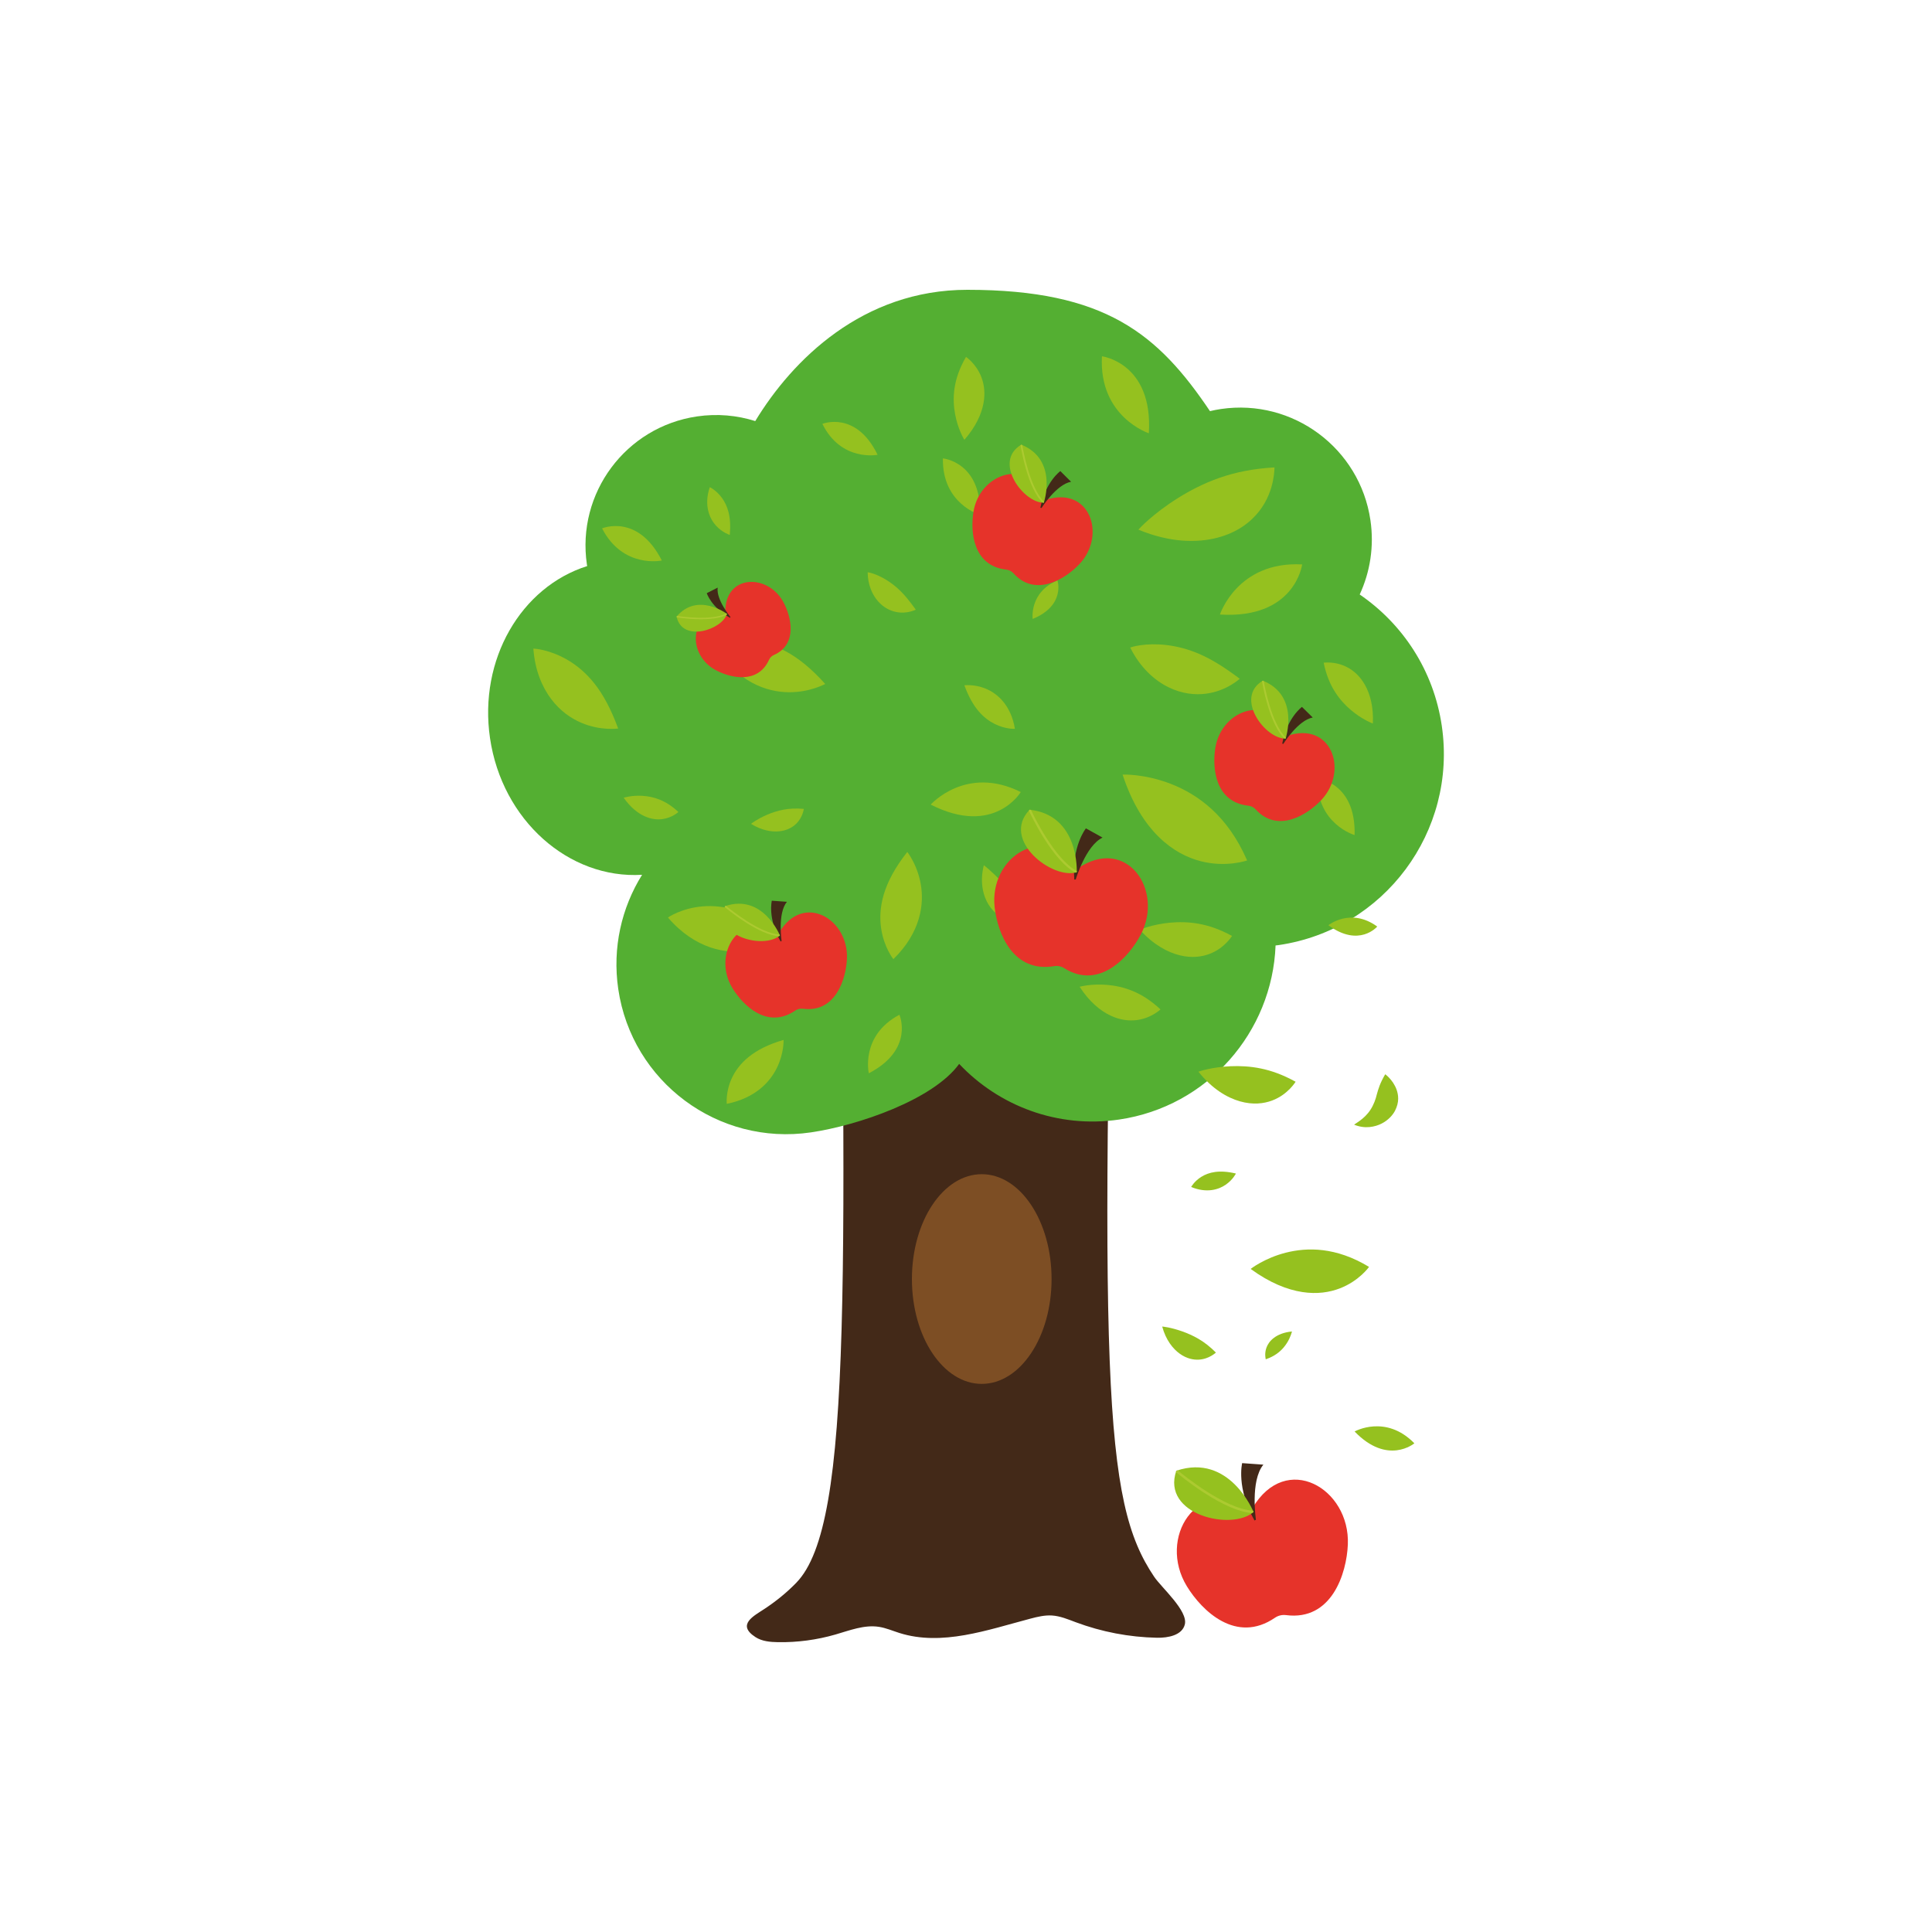 <?xml version="1.0" encoding="utf-8"?>
<!-- Generator: Adobe Illustrator 16.0.0, SVG Export Plug-In . SVG Version: 6.00 Build 0)  -->
<!DOCTYPE svg PUBLIC "-//W3C//DTD SVG 1.1//EN" "http://www.w3.org/Graphics/SVG/1.1/DTD/svg11.dtd">
<svg version="1.1" id="Calque_1" xmlns="http://www.w3.org/2000/svg" xmlns:xlink="http://www.w3.org/1999/xlink" x="0px" y="0px"
	 width="432px" height="432px" viewBox="0 0 432 432" enable-background="new 0 0 432 432" xml:space="preserve">
<g>
	<path fill="#432918" d="M249.885,144.345h-31.21h-31.312c1.795,141.302,3.479,196.342-9.289,209.54
		c-2.127,2.199-4.521,4.133-7.068,5.823c-2.419,1.605-6.396,3.551-2.082,6.351c1.459,0.947,3.281,1.106,5.02,1.135
		c4.336,0.072,8.682-0.506,12.849-1.708c3.195-0.922,6.45-2.227,9.737-1.721c1.574,0.242,3.052,0.89,4.57,1.37
		c9.512,3.009,19.662-0.66,29.311-3.204c1.579-0.417,3.197-0.806,4.828-0.701c1.844,0.12,3.58,0.862,5.311,1.508
		c5.795,2.165,11.957,3.342,18.142,3.467c2.497,0.05,5.636-0.553,6.237-2.977c0.754-3.043-5.212-8.217-6.864-10.672
		C246.656,335.617,245.699,309.878,249.885,144.345z"/>
	<path fill="#54AF32" d="M322.39,162.308c-1.822-12.413-8.759-22.808-18.355-29.376c2.317-5.015,3.26-10.735,2.397-16.609
		c-2.362-16.097-17.327-27.231-33.424-24.869c-0.834,0.123-1.65,0.287-2.456,0.475C258.969,74.724,247.216,64.8,216.299,64.8
		c-23.38,0-39.118,15.66-47.421,29.354c-4.079-1.291-8.505-1.704-13.022-1.041c-15.939,2.339-26.965,17.157-24.625,33.097
		c0.019,0.124,0.044,0.244,0.063,0.366c-14.794,4.669-24.304,20.909-21.726,38.476c2.695,18.369,17.635,31.544,34,30.555
		c-4.577,7.356-6.681,16.305-5.324,25.549c3.045,20.745,22.33,35.093,43.074,32.049c10.553-1.549,27.358-7.306,33.153-15.314
		c8.866,9.393,22.014,14.462,35.763,12.444c19.84-2.912,34.247-19.588,34.987-38.927c0.233-0.03,0.466-0.05,0.699-0.084
		C309.526,207.858,325.854,185.914,322.39,162.308z"/>
	<ellipse fill="#7D4E24" cx="219.521" cy="285.997" rx="15.614" ry="23.444"/>
	<g>
		<path fill="#E6332A" d="M280.062,337.201c-12.506-7.363-21.249,6.748-14.678,17.489c3.377,5.519,11.033,12.965,19.691,7.047
			c0.731-0.5,1.614-0.709,2.492-0.595c10.216,1.322,13.538-9.309,13.813-15.769C301.915,332.792,287.557,324.471,280.062,337.201z"
			/>
		<path fill="#432918" d="M280.511,339.989l0.317-0.171c0,0-1.309-8.701,1.666-12.319l-4.746-0.341
			C277.748,327.158,276.385,332.685,280.511,339.989z"/>
		<path fill="#95C11F" d="M280.291,338.071c0,0-5.325-13.23-17.265-9.211C259.598,338.783,275.564,342.368,280.291,338.071z"/>
		<path fill="#ACCA30" d="M280.167,337.787c-6.282-0.366-15.616-8.01-16.829-9.025c-0.104,0.032-0.207,0.063-0.312,0.098v0
			c-0.033,0.096-0.062,0.19-0.091,0.285c0.484,0.408,2.914,2.423,5.996,4.444c4.477,2.935,8.19,4.524,11.051,4.737
			c0.107-0.082,0.211-0.166,0.309-0.254C280.291,338.071,280.249,337.968,280.167,337.787z"/>
	</g>
	<g>
		<path fill="#95C11F" d="M272.778,137.411c16.821,1.034,18.387-11.205,18.387-11.205
			C276.69,125.424,272.778,137.411,272.778,137.411z"/>
		<path fill="#95C11F" d="M175.646,145.609c-2.77-1.471-5.393-2.114-7.715-2.299c-2.318-0.185-4.32,0.092-5.743,0.435
			c-1.425,0.341-2.268,0.75-2.268,0.75c2.409,4.005,5.358,6.604,8.242,8.161c2.895,1.562,5.73,2.102,8.166,2.129
			c2.44,0.026,4.488-0.449,5.925-0.92c1.437-0.474,2.263-0.932,2.263-0.932C181.331,149.378,178.423,147.086,175.646,145.609z"/>
		<path fill="#95C11F" d="M219.148,115.131c0.316-11.834-8.313-12.635-8.313-12.635
			C210.638,112.676,219.148,115.131,219.148,115.131z"/>
		<path fill="#95C11F" d="M278.858,192.395c-2.206-5.072-4.958-8.746-7.925-11.47c-2.963-2.72-6.139-4.481-9.082-5.63
			c-2.939-1.148-5.647-1.679-7.62-1.916c-1.974-0.238-3.216-0.178-3.216-0.178c2.111,6.477,5.049,10.967,8.142,13.99
			c3.097,3.029,6.354,4.605,9.281,5.365c2.929,0.761,5.536,0.709,7.408,0.479C277.719,192.804,278.858,192.395,278.858,192.395z"/>
		<path fill="#95C11F" d="M204.077,192.427c-0.659-1.244-1.206-1.933-1.206-1.933c-2.793,3.549-4.406,6.67-5.252,9.5
			c-0.843,2.825-0.913,5.346-0.61,7.487c0.302,2.14,0.978,3.888,1.589,5.099c0.611,1.212,1.161,1.885,1.161,1.885
			c3.062-2.968,4.805-6.092,5.665-8.979c0.861-2.894,0.851-5.557,0.462-7.785C205.496,195.472,204.734,193.671,204.077,192.427z"/>
		<path fill="#95C11F" d="M167.207,212.578c2.406-0.378,4.342-1.186,5.677-1.888c1.335-0.705,2.072-1.293,2.072-1.293
			c-3.722-2.968-6.962-4.742-9.938-5.735c-2.968-0.989-5.655-1.189-7.971-0.988c-2.313,0.2-4.237,0.803-5.582,1.375
			c-1.346,0.57-2.107,1.111-2.107,1.111c3.032,3.546,6.365,5.618,9.461,6.673C161.926,212.893,164.806,212.954,167.207,212.578z"/>
		<path fill="#95C11F" d="M127.001,147.617c-2.01-1.191-3.932-1.862-5.364-2.211c-1.435-0.352-2.376-0.376-2.376-0.376
			c0.347,4.823,1.952,8.577,3.965,11.255c2.024,2.692,4.45,4.34,6.699,5.308c2.257,0.971,4.34,1.281,5.851,1.362
			c1.513,0.079,2.449-0.056,2.449-0.056c-1.602-4.356-3.313-7.513-5.222-9.956C131.1,150.509,129.016,148.81,127.001,147.617z"/>
		<path fill="#95C11F" d="M160.09,117.526c0.73,0.809,1.51,1.327,2.102,1.646c0.594,0.318,0.995,0.443,0.995,0.443
			c0.178-2.082,0.063-3.695-0.27-5.042c-0.333-1.342-0.882-2.407-1.494-3.246c-0.611-0.838-1.281-1.443-1.808-1.831
			c-0.525-0.39-0.906-0.562-0.906-0.562c-0.684,2.008-0.695,3.795-0.359,5.234C158.686,115.613,159.362,116.719,160.09,117.526z"/>
		<path fill="#95C11F" d="M214.829,96.761c0.438,1.005,0.809,1.583,0.809,1.583c2.538-2.904,3.79-5.691,4.252-8.066
			c0.465-2.383,0.151-4.369-0.439-5.921c-0.593-1.555-1.466-2.688-2.178-3.437c-0.714-0.748-1.268-1.115-1.268-1.115
			c-1.482,2.54-2.246,4.849-2.566,6.997c-0.319,2.141-0.192,4.113,0.125,5.818C213.879,94.323,214.391,95.756,214.829,96.761z"/>
		<path fill="#95C11F" d="M254.551,118.434c7.053,2.934,13.198,2.976,17.68,1.793c4.525-1.186,7.492-3.554,9.348-5.949
			c1.863-2.409,2.666-4.884,3.047-6.72c0.376-1.835,0.345-3.044,0.345-3.044c-4.855,0.279-8.778,1.101-12.324,2.343
			c-3.523,1.23-6.638,2.868-9.318,4.548c-2.671,1.673-4.886,3.407-6.414,4.739C255.383,117.473,254.551,118.434,254.551,118.434z"/>
		<path fill="#95C11F" d="M196.231,101.694c-4.832-9.966-12.345-6.916-12.345-6.916
			C188.106,103.319,196.231,101.694,196.231,101.694z"/>
		<path fill="#95C11F" d="M215.635,153.236c0.944,2.563,2.005,4.398,3.168,5.774c1.161,1.371,2.42,2.273,3.615,2.868
			c1.194,0.594,2.318,0.876,3.149,1c0.831,0.124,1.366,0.088,1.366,0.088c-0.423-2.652-1.439-4.669-2.645-6.114
			c-1.209-1.45-2.606-2.341-3.898-2.872c-1.295-0.531-2.486-0.711-3.353-0.763C216.173,153.166,215.635,153.236,215.635,153.236z"/>
		<path fill="#95C11F" d="M223.901,197.067c-1.022-1.048-1.989-1.967-2.706-2.606c-0.714-0.642-1.209-0.99-1.209-0.99
			c-0.958,3.809-0.135,6.905,1.077,8.831c1.228,1.965,2.838,2.876,4.206,3.212c1.385,0.339,2.577,0.133,3.408-0.112
			c0.83-0.249,1.315-0.53,1.315-0.53c-0.976-1.704-1.912-3.058-2.946-4.328C226.024,199.286,224.93,198.12,223.901,197.067z"/>
		<path fill="#95C11F" d="M247.585,220.225c-1.749-0.151-3.293-0.056-4.399,0.085c-1.105,0.14-1.776,0.335-1.776,0.335
			c2.155,3.347,4.608,5.345,6.847,6.415c2.247,1.077,4.293,1.247,5.963,1.027c1.674-0.221,2.988-0.832,3.886-1.371
			c0.897-0.54,1.382-1.006,1.382-1.006c-2.132-1.999-4.182-3.275-6.191-4.112C251.292,220.764,249.338,220.376,247.585,220.225z"/>
		<path fill="#95C11F" d="M163.671,241.015c-1.462,3.087-1.165,5.808-1.165,5.808c6.529-1.314,9.808-5.042,11.314-8.259
			c1.521-3.238,1.387-6.032,1.387-6.032C168.253,234.524,165.143,237.899,163.671,241.015z"/>
		<path fill="#95C11F" d="M194.269,239.991c10.252-5.343,6.842-13.09,6.842-13.09C192.327,231.562,194.269,239.991,194.269,239.991z
			"/>
		<path fill="#95C11F" d="M302.893,186.719c0.312-11.834-8.318-12.632-8.318-12.632
			C294.381,184.267,302.893,186.719,302.893,186.719z"/>
		<path fill="#95C11F" d="M302.062,158.762c1.246,1.059,2.47,1.821,3.386,2.312c0.915,0.492,1.529,0.707,1.529,0.707
			c0.173-3.708-0.613-6.553-1.736-8.573c-1.127-2.031-2.591-3.264-3.979-3.996c-1.392-0.733-2.72-0.977-3.692-1.05
			c-0.973-0.072-1.593,0.022-1.593,0.022c0.545,2.666,1.414,4.737,2.49,6.456C299.537,156.352,300.813,157.701,302.062,158.762z"/>
		<path fill="#95C11F" d="M261.256,153.66c3.092,1.521,6.043,1.767,8.438,1.447c2.411-0.324,4.288-1.188,5.562-1.944
			c1.274-0.761,1.953-1.391,1.953-1.391c-3.41-2.568-6.212-4.306-8.906-5.488c-2.679-1.173-5.213-1.79-7.507-2.053
			c-2.288-0.265-4.306-0.169-5.754,0.036c-1.452,0.202-2.328,0.521-2.328,0.521C254.967,149.308,258.189,152.152,261.256,153.66z"/>
		<path fill="#95C11F" d="M256.887,96.879c0.967-15.749-10.49-17.213-10.49-17.213C245.664,93.216,256.887,96.879,256.887,96.879z"
			/>
		<path fill="#95C11F" d="M200.386,136.843c1.295,0.257,2.399,0.107,3.171-0.09c0.773-0.2,1.216-0.427,1.216-0.427
			c-1.264-1.757-2.309-3.074-3.403-4.156c-1.089-1.074-2.202-1.911-3.271-2.557c-1.066-0.645-2.072-1.085-2.827-1.337
			c-0.756-0.255-1.259-0.315-1.259-0.315c0.025,2.867,1.07,5.084,2.332,6.502C197.619,135.899,199.103,136.587,200.386,136.843z"/>
		<path fill="#95C11F" d="M230.91,138.397c7.414-3.053,5.541-8.616,5.541-8.616C230.094,132.455,230.91,138.397,230.91,138.397z"/>
		<path fill="#95C11F" d="M175.155,181.051c-1.343,0.251-2.563,0.67-3.632,1.126c-1.063,0.455-1.968,0.955-2.6,1.348
			c-0.633,0.392-0.991,0.692-0.991,0.692c2.396,1.479,4.633,1.842,6.328,1.663c1.713-0.178,2.921-0.877,3.725-1.646
			c0.807-0.773,1.229-1.63,1.466-2.276c0.233-0.647,0.286-1.087,0.286-1.087C177.968,180.713,176.507,180.797,175.155,181.051z"/>
		<path fill="#95C11F" d="M151.684,181.563c-2.87-2.722-5.707-3.48-8.095-3.621c-1.178-0.066-2.21,0.038-2.948,0.163
			c-0.737,0.124-1.181,0.274-1.181,0.274c1.515,2.164,3.169,3.447,4.674,4.132c1.511,0.689,2.88,0.792,4.001,0.64
			c1.124-0.152,2.01-0.559,2.615-0.917C151.355,181.875,151.684,181.563,151.684,181.563z"/>
		<path fill="#95C11F" d="M147.983,125.33c-5.364-10.592-13.359-7.184-13.359-7.184C139.304,127.222,147.983,125.33,147.983,125.33z
			"/>
		<path fill="#95C11F" d="M228.246,177.105c-12.246-6.112-20.137,2.805-20.137,2.805
			C222.296,187.121,228.246,177.105,228.246,177.105z"/>
		<path fill="#95C11F" d="M261.556,206.319c-1.927,0.184-3.6,0.565-4.786,0.911c-1.187,0.344-1.89,0.67-1.89,0.67
			c3.032,3.35,6.22,5.047,8.924,5.708c2.722,0.668,4.989,0.333,6.722-0.34c1.738-0.677,2.968-1.698,3.771-2.525
			c0.802-0.828,1.186-1.464,1.186-1.464c-2.739-1.497-5.179-2.319-7.502-2.732C265.669,206.134,263.487,206.134,261.556,206.319z"/>
		<path fill="#95C11F" d="M297.029,206.88c6.881,5.081,10.924,0.299,10.924,0.299C302.004,202.853,297.029,206.88,297.029,206.88z"
			/>
		<path fill="#95C11F" d="M284.435,246.086c1.854-0.695,3.16-1.776,4.012-2.652c0.849-0.878,1.254-1.553,1.254-1.553
			c-2.833-1.564-5.344-2.461-7.767-2.962c-2.407-0.5-4.707-0.598-6.764-0.509c-2.051,0.087-3.854,0.375-5.139,0.656
			c-1.285,0.278-2.058,0.568-2.058,0.568c3.037,3.827,6.412,5.817,9.286,6.629C280.155,247.086,282.588,246.777,284.435,246.086z"/>
		<path fill="#95C11F" d="M268.652,263.122c-1.596,0.973-2.306,2.29-2.306,2.29c3.466,1.428,6.146,0.592,7.732-0.512
			c1.612-1.116,2.274-2.495,2.274-2.495C272.617,261.508,270.27,262.13,268.652,263.122z"/>
		<path fill="#95C11F" d="M306.12,283.281c-7.398-4.486-13.813-4.399-18.631-3.174c-4.789,1.221-7.839,3.626-7.839,3.626
			c4.294,3.14,8.199,4.654,11.541,5.169c3.345,0.518,6.135,0.043,8.347-0.799c2.214-0.843,3.856-2.056,4.948-3.05
			C305.577,284.058,306.12,283.281,306.12,283.281z"/>
		<path fill="#95C11F" d="M283.188,301.319c-0.265,0.721-0.298,1.379-0.272,1.855c0.027,0.476,0.112,0.77,0.112,0.77
			c2.499-0.854,3.854-2.274,4.729-3.64c0.86-1.346,1.125-2.581,1.125-2.581c-1.799,0.168-3.119,0.735-4.021,1.411
			C283.955,299.812,283.454,300.6,283.188,301.319z"/>
		<path fill="#95C11F" d="M302.893,320.083c7.397,7.678,13.362,2.643,13.362,2.643C309.844,316.17,302.893,320.083,302.893,320.083z
			"/>
		<path fill="#95C11F" d="M306.458,248.112c-0.683,1.089-1.651,1.947-2.417,2.498c-0.383,0.285-0.705,0.484-0.926,0.634
			c-0.217,0.149-0.339,0.233-0.339,0.233c1.198,0.503,2.438,0.643,3.479,0.534c1.052-0.103,1.944-0.404,2.689-0.782
			c1.474-0.75,2.458-1.868,2.976-2.845c1.025-1.994,0.759-3.56,0.365-4.726c-0.427-1.175-1.084-2.021-1.608-2.594
			c-0.527-0.573-0.938-0.857-0.938-0.857c-1.182,2.021-1.535,3.274-1.868,4.461C307.609,245.8,307.155,247.037,306.458,248.112z"/>
		<path fill="#95C11F" d="M264.266,297.671c-1.19-0.418-2.287-0.696-3.086-0.856c-0.798-0.163-1.309-0.195-1.309-0.195
			c0.819,3.015,2.399,4.981,3.928,6.074c1.543,1.108,3.051,1.395,4.263,1.326c1.219-0.071,2.172-0.492,2.82-0.869
			c0.647-0.379,0.998-0.712,0.998-0.712c-1.338-1.344-2.58-2.294-3.859-3.048C266.752,298.64,265.462,298.091,264.266,297.671z"/>
	</g>
	<g>
		<path fill="#E6332A" d="M174.224,208.542c-8.889-5.233-15.104,4.797-10.433,12.431c2.4,3.923,7.843,9.216,13.997,5.01
			c0.52-0.355,1.147-0.504,1.771-0.423c7.262,0.939,9.623-6.617,9.818-11.208C189.758,205.409,179.551,199.494,174.224,208.542z"/>
		<path fill="#432918" d="M174.543,210.524l0.226-0.122c0,0-0.93-6.184,1.185-8.756l-3.373-0.243
			C172.58,201.404,171.611,205.333,174.543,210.524z"/>
		<path fill="#95C11F" d="M174.387,209.161c0,0-3.784-9.404-12.271-6.547C159.679,209.667,171.027,212.215,174.387,209.161z"/>
		<path fill="#ACCA30" d="M174.299,208.959c-4.465-0.26-11.1-5.693-11.962-6.415c-0.074,0.023-0.147,0.045-0.222,0.07v0
			c-0.023,0.068-0.043,0.135-0.064,0.202c0.344,0.29,2.071,1.723,4.263,3.159c3.181,2.086,5.821,3.216,7.854,3.367
			c0.076-0.058,0.149-0.118,0.219-0.181C174.387,209.161,174.357,209.088,174.299,208.959z"/>
	</g>
	<g>
		<path fill="#E6332A" d="M233.686,111.823c-3.324-9.765-14.577-6.217-16.017,2.617c-0.74,4.539-0.067,12.101,7.341,12.927
			c0.625,0.07,1.197,0.367,1.618,0.835c4.891,5.449,11.609,1.262,14.753-2.091C247.502,119.582,243.625,108.44,233.686,111.823z"/>
		<path fill="#432918" d="M232.634,113.534l0.25,0.055c0,0,3.33-5.293,6.61-5.864l-2.398-2.384
			C237.096,105.34,233.799,107.686,232.634,113.534z"/>
		<path fill="#95C11F" d="M233.404,112.399c0,0,3.267-9.597-5.029-12.968C221.927,103.188,228.866,112.522,233.404,112.399z"/>
		<path fill="#ACCA30" d="M233.47,112.188c-3.215-3.109-4.698-11.556-4.882-12.666c-0.07-0.03-0.141-0.062-0.213-0.091l0,0
			c-0.063,0.036-0.121,0.074-0.182,0.111c0.072,0.444,0.446,2.657,1.17,5.174c1.051,3.656,2.314,6.234,3.758,7.676
			c0.096,0.005,0.19,0.008,0.283,0.006C233.404,112.399,233.43,112.324,233.47,112.188z"/>
	</g>
	<g>
		<path fill="#E6332A" d="M240.904,194.239c-7.369-10.686-19.779-2.534-18.497,8.655c0.659,5.749,4.063,14.675,13.317,13.138
			c0.78-0.13,1.576,0.033,2.245,0.456c7.788,4.923,14.489-2.448,17.147-7.585C260.293,198.9,251.781,186.738,240.904,194.239z"/>
		<path fill="#432918" d="M240.218,196.671l0.321-0.019c0,0,2.218-7.551,5.994-9.365l-3.721-2.065
			C242.813,185.221,239.624,189.191,240.218,196.671z"/>
		<path fill="#95C11F" d="M240.762,195.032c0,0,0.667-12.739-10.533-13.979C223.708,187.811,235.309,196.736,240.762,195.032z"/>
		<path fill="#ACCA30" d="M240.769,194.755c-4.958-2.664-9.648-12.383-10.25-13.664c-0.097-0.013-0.191-0.026-0.289-0.038l-0.001,0
			c-0.063,0.065-0.121,0.131-0.181,0.197c0.239,0.513,1.451,3.064,3.189,5.865c2.524,4.067,4.938,6.756,7.179,8.007
			c0.117-0.026,0.233-0.055,0.346-0.09C240.762,195.032,240.767,194.933,240.769,194.755z"/>
	</g>
	<g>
		<path fill="#E6332A" d="M162.175,136.9c-8.366,0.102-8.466,9.671-2.019,13.007c3.313,1.714,9.313,3.101,11.816-2.402
			c0.211-0.464,0.584-0.832,1.052-1.038c5.433-2.398,3.898-8.633,2.104-11.901C171.638,128.201,162.071,128.384,162.175,136.9z"/>
		<path fill="#432918" d="M163.229,138.141l0.104-0.179c0,0-3.242-3.901-2.855-6.573l-2.442,1.248
			C158.036,132.637,159.014,135.77,163.229,138.141z"/>
		<path fill="#95C11F" d="M162.548,137.261c0,0-6.576-4.936-11.265,0.611C152.554,143.789,161.499,140.791,162.548,137.261z"/>
		<path fill="#ACCA30" d="M162.402,137.157c-3.208,1.695-10.094,0.711-10.996,0.573c-0.041,0.047-0.082,0.093-0.123,0.142l0,0
			c0.012,0.057,0.026,0.112,0.04,0.167c0.36,0.057,2.161,0.325,4.284,0.402c3.084,0.111,5.39-0.213,6.864-0.963
			c0.028-0.072,0.055-0.145,0.076-0.217C162.548,137.261,162.496,137.223,162.402,137.157z"/>
	</g>
	<g>
		<path fill="#E6332A" d="M287.745,164.567c-3.375-9.747-14.609-6.139-16.002,2.702c-0.716,4.543-0.003,12.101,7.409,12.888
			c0.626,0.066,1.2,0.36,1.623,0.826c4.92,5.423,11.616,1.201,14.742-2.169C301.604,172.251,297.667,161.131,287.745,164.567z"/>
		<path fill="#432918" d="M286.703,166.283l0.251,0.054c0,0,3.301-5.312,6.578-5.899l-2.411-2.372
			C291.121,158.066,287.837,160.429,286.703,166.283z"/>
		<path fill="#95C11F" d="M287.468,165.144c0,0,3.216-9.613-5.099-12.94C275.941,155.994,282.931,165.291,287.468,165.144z"/>
		<path fill="#ACCA30" d="M287.532,164.933c-3.231-3.092-4.761-11.531-4.949-12.64c-0.071-0.03-0.141-0.061-0.214-0.09l0,0
			c-0.063,0.037-0.121,0.075-0.181,0.112c0.074,0.443,0.461,2.654,1.197,5.168c1.07,3.651,2.349,6.222,3.799,7.656
			c0.095,0.005,0.19,0.007,0.283,0.004C287.468,165.144,287.493,165.069,287.532,164.933z"/>
	</g>
</g>
</svg>
